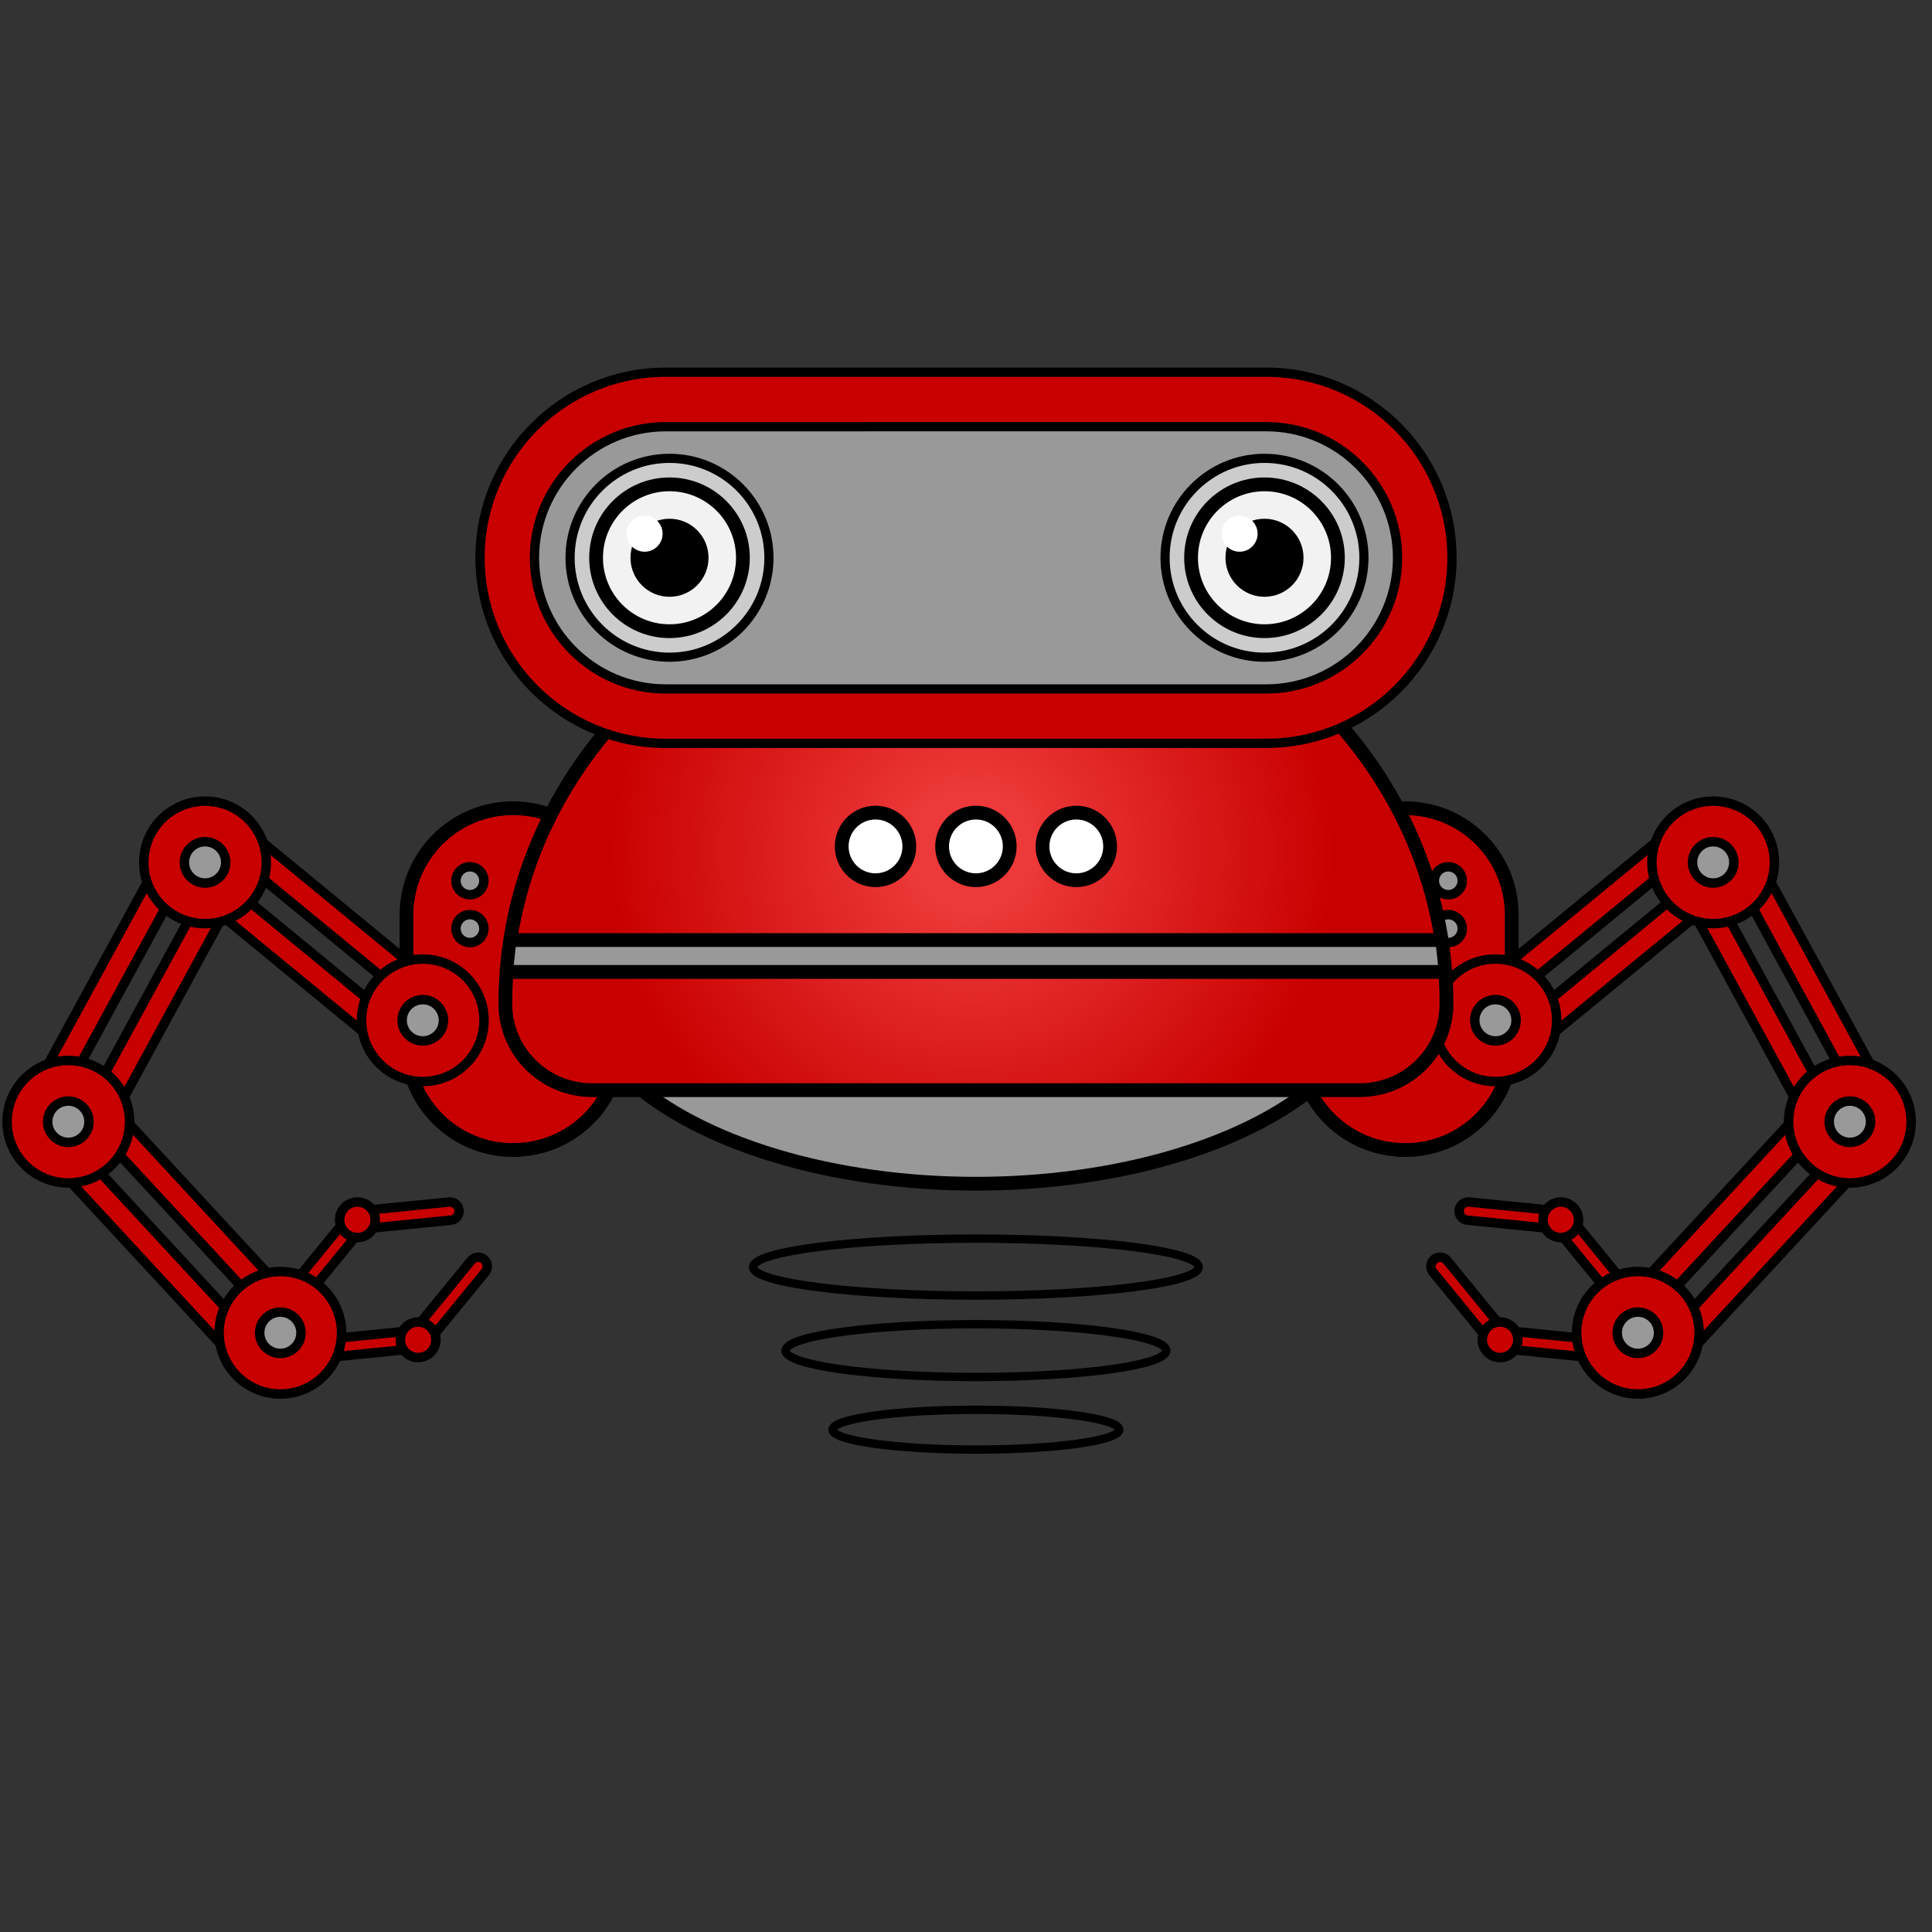 <?xml version="1.0" encoding="UTF-8"?><svg id="Robos" xmlns="http://www.w3.org/2000/svg" xmlns:xlink="http://www.w3.org/1999/xlink" viewBox="0 0 300 300"><rect x="0" y="0" width="300" height="300" fill="#333333" stroke="none"/><defs><style>.cls-1,.cls-2,.cls-3{fill:#fff;}.cls-4,.cls-5,.cls-2,.cls-3,.cls-6,.cls-7,.cls-8,.cls-9,.cls-10,.cls-11,.cls-12,.cls-13,.cls-14{stroke-miterlimit:10;}.cls-4,.cls-5,.cls-2,.cls-6,.cls-7,.cls-8,.cls-10,.cls-11,.cls-12,.cls-13,.cls-14{stroke:#000;}.cls-4,.cls-5,.cls-2,.cls-6,.cls-10,.cls-11,.cls-12,.cls-13{stroke-linecap:round;}.cls-4,.cls-2,.cls-6,.cls-10,.cls-13{stroke-width:2.14px;}.cls-4,.cls-8,.cls-15,.cls-12{fill:#999;}.cls-5{stroke-width:1.3px;}.cls-5,.cls-9{fill:none;}.cls-3{stroke-width:.26px;}.cls-3,.cls-9{stroke:#999;}.cls-6{fill:url(#New_Gradient_Swatch_19);}.cls-7{fill:#ccc;stroke-width:1.42px;}.cls-8,.cls-14{stroke-width:1.44px;}.cls-9{stroke-width:2.82px;}.cls-10{fill:#fa2e19;}.cls-11,.cls-12{stroke-width:1.47px;}.cls-11,.cls-13,.cls-14{fill:#c90000;}.cls-16{fill:#f2f2f2;}</style><symbol id="Robot_arm_3" viewBox="0 0 96.95 93.53"><g><path class="cls-13" d="M79.32,54.91h0c9.15,0,16.56-7.41,16.56-16.56V18.4c0-9.15-7.41-16.56-16.56-16.56h0c-9.15,0-16.56,7.41-16.56,16.56v19.96c0,9.15,7.41,16.56,16.56,16.56Z"/><circle class="cls-12" cx="72.61" cy="13.1" r="2.17"/><circle class="cls-12" cx="72.61" cy="20.53" r="2.17"/><g><polygon class="cls-11" points="35.33 8.62 66.68 34.41 69.46 31.02 38.11 5.24 35.33 8.62"/><polygon class="cls-11" points="29.97 15.14 61.32 40.92 64.1 37.54 32.76 11.75 29.97 15.14"/></g><g><circle class="cls-11" cx="65.29" cy="34.77" r="9.51"/><circle class="cls-12" cx="65.29" cy="34.77" r="3.21"/></g><g><polygon class="cls-11" points="8.5 48.19 27.92 12.55 24.07 10.46 4.65 46.1 8.5 48.19"/><polygon class="cls-11" points="15.91 52.23 35.32 16.59 31.48 14.49 12.06 50.13 15.91 52.23"/></g><g><circle class="cls-11" cx="31.48" cy="10.25" r="9.51"/><circle class="cls-12" cx="31.48" cy="10.25" r="3.21"/></g><g><polygon class="cls-11" points="37.06 82.03 9.5 52.23 6.29 55.21 33.85 85 37.06 82.03"/><polygon class="cls-11" points="43.25 76.3 15.69 46.5 12.48 49.48 40.04 79.27 43.25 76.3"/></g><g><circle class="cls-11" cx="10.25" cy="50.52" r="9.51"/><circle class="cls-12" cx="10.25" cy="50.52" r="3.21"/></g><g><g><path class="cls-11" d="M65.84,84.17h0c-.08-.78-.77-1.34-1.55-1.27l-14.23,1.42c-.78,.08-1.34,.77-1.27,1.55h0c.08,.78,.77,1.34,1.55,1.27l14.23-1.42c.78-.08,1.34-.77,1.27-1.55Z"/><path class="cls-11" d="M63.95,85.13h0c.6,.49,1.49,.41,1.99-.2l9.05-11.06c.49-.6,.41-1.49-.2-1.99h0c-.6-.49-1.49-.41-1.99,.2l-9.05,11.06c-.49,.6-.41,1.49,.2,1.99Z"/><circle class="cls-11" cx="64.57" cy="84.38" r="2.76"/></g><g><path class="cls-11" d="M53.87,65.96h0c.08,.78,.77,1.34,1.55,1.27l14.23-1.42c.78-.08,1.34-.77,1.27-1.55h0c-.08-.78-.77-1.34-1.55-1.27l-14.23,1.42c-.78,.08-1.34,.77-1.27,1.55Z"/><path class="cls-11" d="M55.76,65h0c-.6-.49-1.49-.41-1.99,.2l-9.05,11.06c-.49,.6-.41,1.49,.2,1.99h0c.6,.49,1.49,.41,1.99-.2l9.05-11.06c.49-.6,.41-1.49-.2-1.99Z"/><circle class="cls-11" cx="55.14" cy="65.75" r="2.76"/></g></g><g><circle class="cls-11" cx="43.17" cy="83.29" r="9.51"/><circle class="cls-12" cx="43.17" cy="83.29" r="3.21"/></g></g></symbol><radialGradient id="New_Gradient_Swatch_19" cx="73.53" cy="45.64" fx="73.53" fy="45.64" r="86.6" gradientTransform="matrix(1, 0, 0, 1, 0, 0)" gradientUnits="userSpaceOnUse"><stop offset=".11" stop-color="#ed3939"/><stop offset=".16" stop-color="#e93333"/><stop offset=".65" stop-color="#c90000"/></radialGradient><symbol id="Robot_base_3" viewBox="0 0 148.28 139.31"><g><ellipse class="cls-4" cx="74.14" cy="65.12" rx="62.07" ry="32.26"/><g><ellipse class="cls-5" cx="74.14" cy="110.32" rx="34.6" ry="4.42"/><ellipse class="cls-5" cx="74.14" cy="123.29" rx="29.56" ry="4.1"/><ellipse class="cls-5" cx="74.14" cy="135.57" rx="22.26" ry="3.09"/></g><path class="cls-6" d="M147.21,69.39C147.21,31.66,114.5,1.07,74.14,1.07S1.07,31.66,1.07,69.39h0v.1c0,7.38,6.08,13.36,13.46,13.36h119.21c7.38,0,13.46-5.98,13.46-13.36v-.1h0Z"/><g><circle class="cls-2" cx="89.73" cy="45" r="5.25"/><circle class="cls-2" cx="74.14" cy="45" r="5.25"/><circle class="cls-2" cx="58.55" cy="45" r="5.25"/></g><polygon class="cls-15" points="2.27 64.49 146.01 64.49 145.47 59.54 2.79 59.54 2.27 64.49"/><line class="cls-10" x1="1.31" y1="64.49" x2="146.97" y2="64.49"/><line class="cls-10" x1="146.01" y1="59.54" x2="2.27" y2="59.54"/></g></symbol><symbol id="Robot_eyes_1" viewBox="0 0 152.36 59.06"><g><path class="cls-14" d="M122.83,58.35H29.53C13.64,58.35,.72,45.42,.72,29.53S13.64,.72,29.53,.72H122.83c15.89,0,28.81,12.93,28.81,28.81s-12.93,28.81-28.81,28.81Z"/><path class="cls-8" d="M29.53,9.18c-11.22,0-20.36,9.13-20.36,20.36s9.13,20.36,20.36,20.36H122.83c11.22,0,20.36-9.13,20.36-20.36s-9.13-20.36-20.36-20.36H29.53Z"/><ellipse class="cls-3" cx="30.14" cy="29.53" rx="11.83" ry="11.28"/><ellipse class="cls-9" cx="30.14" cy="29.53" rx="14.59" ry="13.91"/><g><circle class="cls-7" cx="30.14" cy="29.53" r="15.44"/><g><circle cx="30.14" cy="29.53" r="12.47"/><circle class="cls-16" cx="30.14" cy="29.53" r="10.33"/><circle cx="30.14" cy="29.53" r="6.06"/><circle class="cls-1" cx="26.27" cy="25.79" r="2.8"/></g></g><ellipse class="cls-3" cx="122.53" cy="29.53" rx="11.83" ry="11.28"/><ellipse class="cls-9" cx="122.53" cy="29.53" rx="14.59" ry="13.91"/><g><circle class="cls-7" cx="122.53" cy="29.53" r="15.44"/><g><circle cx="122.53" cy="29.53" r="12.47"/><circle class="cls-16" cx="122.53" cy="29.53" r="10.33"/><circle cx="122.53" cy="29.53" r="6.06"/><circle class="cls-1" cx="118.66" cy="25.79" r="2.8"/></g></g></g></symbol></defs><use width="96.95" height="93.53" transform="translate(.36 123.66)" xlink:href="#Robot_arm_3"/><use width="96.95" height="93.53" transform="translate(297.5 123.66) rotate(-180) scale(1 -1)" xlink:href="#Robot_arm_3"/><use width="148.28" height="139.31" transform="translate(77.4 86.43)" xlink:href="#Robot_base_3"/><use width="152.36" height="59.06" transform="translate(73.82 57.08)" xlink:href="#Robot_eyes_1"/></svg>